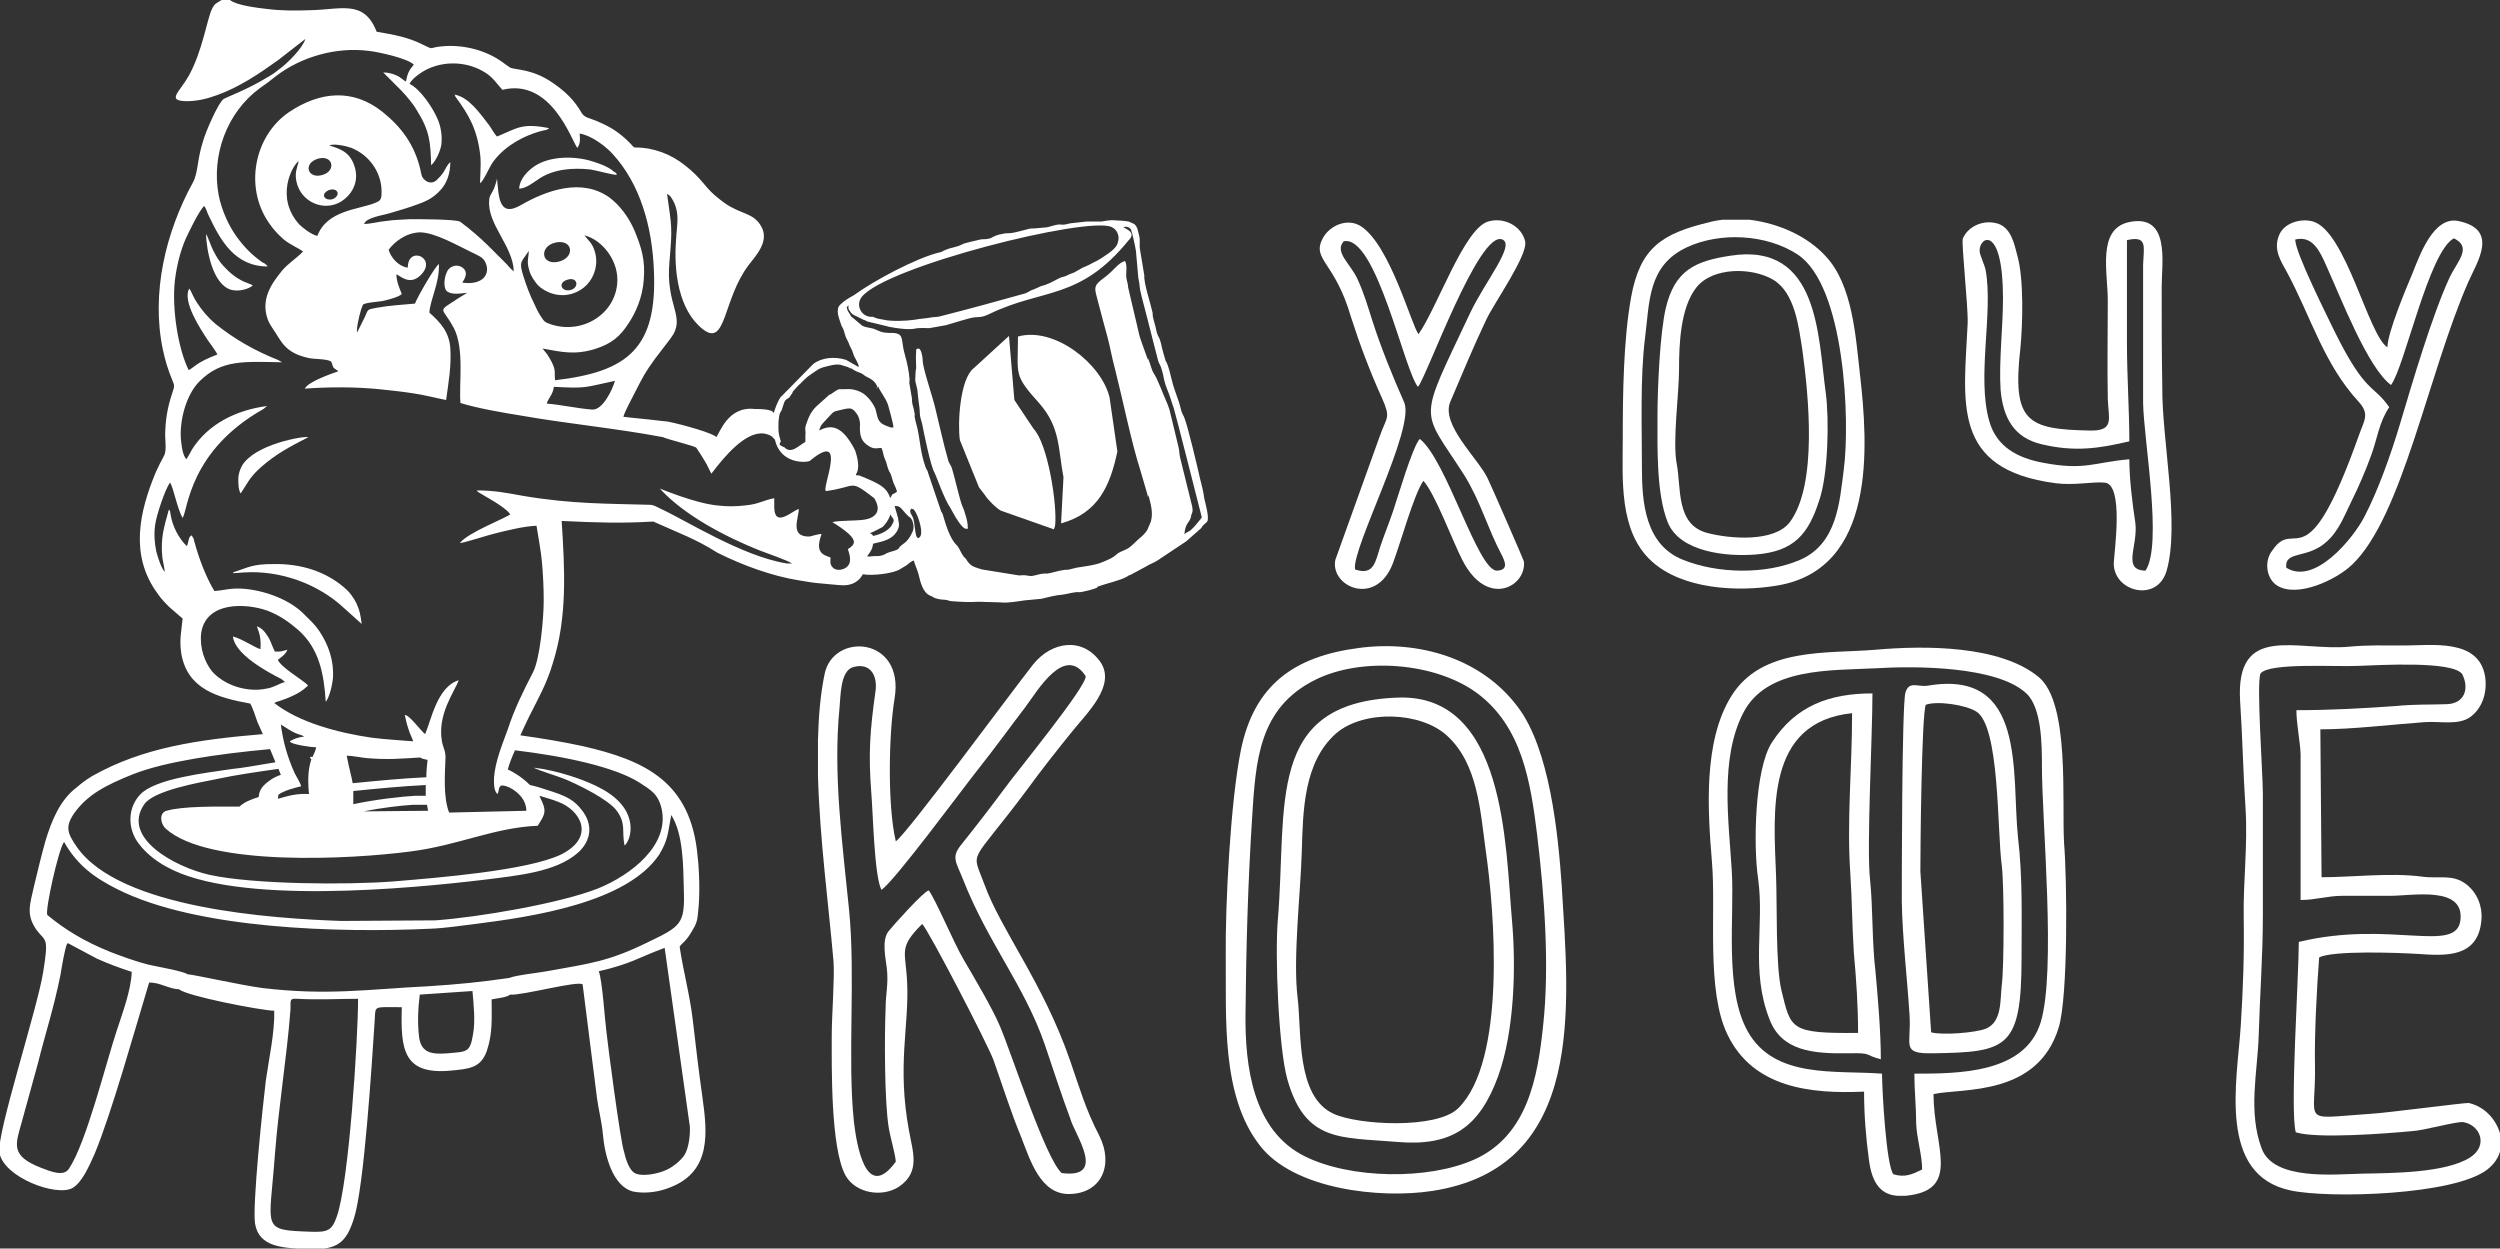 <?xml version="1.0" encoding="utf-8"?>
<!-- Generator: Adobe Illustrator 25.0.0, SVG Export Plug-In . SVG Version: 6.00 Build 0)  -->
<svg version="1.1" id="Слой_1" xmlns="http://www.w3.org/2000/svg" xmlns:xlink="http://www.w3.org/1999/xlink" x="0px" y="0px"
	 viewBox="0 0 417.5 208.5" style="enable-background:new 0 0 417.5 208.5;" xml:space="preserve">
<rect x="0" y="0" width="417.5" height="208.5" fill="#333333" stroke="none"/>
<style type="text/css">
	.st0{fill:#ffffff;}
</style>
<g>
	<path class="st0" d="M159.8,91C159.9,91,159.7,90.8,159.8,91L159.8,91z"/>
	<path class="st0" d="M146.5,64.9c0-0.1,0-0.1-0.1-0.2C146.4,64.8,146.4,64.9,146.5,64.9z"/>
	<path class="st0" d="M322,114.5c-1.7,0.3-3.2-0.9-3.8,1.2c-0.6,2.2-0.6,32.3-0.6,34.8c0.1,6.2,0.9,12.8,1.3,19.1
		c0.3,5.1-1.5,6.4,4,6.3c12.3-0.2,14.7-0.8,14.7-16c0-6.8,0.2-13.4-0.6-20.1C335.9,129.2,338.5,111.7,322,114.5z M334.3,164.5
		c-0.3,2.4,0.1,6.2-2.7,7.3c-1.8,0.7-7.3,1.1-9.1,0.6l-1.8-26.9c0-3.7,0.2-25.9,0.9-27.8c1.9-0.7,6.6,0,8.4,1.1
		c4,2.4,3.5,19.9,4.3,25.8C334.7,147.8,334.7,161.4,334.3,164.5z"/>
	<path class="st0" d="M130.1,72.6l0.1,0.7C130.2,73.3,130.1,72.8,130.1,72.6z"/>
	<path class="st0" d="M340.5,113.1c-6.5-5.4-19.2-5.3-27.2-4.6c-8.2,0.7-19.1-0.5-24.2,7.8c-4.7,7.6-3.9,19.2-3.2,27.7
		c0.7,8.5-1,21.4,2.6,28.8c4.3,8.9,13.9,9.9,22.8,9.5c0,3.8,0.3,7.6,0.8,11.3c0.4,3.2,1.5,5.9,4.8,6.1h1c0.1,0,0.2,0,0.3,0
		c9.5-0.9,4.7-8.2,4.7-17c4.9-1,17.4,0.4,20.9-11.1c1.6-5.2,1.4-24.8,0.9-30.8C344.3,133.8,345.7,117.5,340.5,113.1z M340.8,170.7
		c-2.6,8.6-13.8,8.6-21.1,8.6c0,3,0.3,5.4,0.3,8.3c0.1,2.6,1,5.3,1,7.7c-1.6,0.8-2.9,1.4-4.8,0.8c-1.2-1.4-1.9-14.1-1.9-16.8
		c-7.8-0.6-17.9,0.9-22.4-7c-4-7.1-2.2-19.1-2.7-27c-0.5-8.2-2-18.6,1.9-26.2c3.9-7.7,14.7-7.1,22.2-7.5c6.4-0.4,20.2-0.4,25.1,4.2
		c2.6,2.4,2.6,8.8,2.6,12.1C341,137.2,343.4,162.2,340.8,170.7z"/>
	<path class="st0" d="M380.3,97.8c3.4,2.1,9.9-1,12.5-3.5c8.4-8,12.7-31.9,19.4-47.2c1.5-3.4,5.2-8.8-1.7-10.2
		c-4.1-0.8-6.4,5.7-7.6,8.7c-1.1,2.6-4.2,10-4.2,12.4c-3.2-2-6.9-19.3-12.4-21c-2-0.6-4.9,0.2-5.7,2.3c-1,2.4,0.3,4.3,1.4,6.3
		c4,7.5,6.1,15.2,11.9,21.5c1.9,2.1,0.9,3.1,0,5.7c-8.9,25-10.5,13.3-14.4,19.1C378.1,93.6,378.4,96.6,380.3,97.8z M388.5,90.5
		c2.1-1.8,3.1-4.6,4.2-6.8c1.2-2.4,2.4-5.2,3.3-7.7c1-2.7,1.3-5.5,3-8c-2.7-3.9-3.9-2.1-9.1-12.6c-1.2-2.5-6.6-13.2-6.6-15.4
		c2.9-0.7,4.1,1.9,5.2,4.4c2.5,5.5,6.9,17,10.8,19.9c2.3-3.1,6.3-22.3,10.5-24.5c3.1,1.5,0.6,3.8-0.7,6.5c-3,6.5-6.2,17.5-8.3,24.5
		c-1.5,5-3.6,11-6,15.6c-1.9,3.6-8.3,11.4-13,8.4C381.5,91.9,385.3,93.4,388.5,90.5z"/>
	<path class="st0" d="M160.7,84.5c-0.3-0.6-1.3-4.9-1.7-6.2c-0.2-0.7-0.5-0.8-0.7-1.6c-0.8-2.8-1.4-5.7-2.1-8.5
		c-0.4-1.8-2.1-6.7-2.1-7.9c0-0.3-0.2-2.6-1-2c-0.2,0.2-0.1,0-0.1,0.4c-0.1,1.1,0,1.6,0,2.7c0,0.3-0.1,0.4-0.1,0.8
		c-0.1,2-0.1,1,0.3,2.9c0.1,0.7,0.1,1.2,0.2,1.9c0.1,0.6,0.2,1.4,0.2,1.9c0,0.6,0.2,1.2,0.4,1.9c0.3,1.5,1.4,7.1,2.1,8.2
		c0.1,0.1,1.6,4.4,2.6,5.8l0.5,0.9c0.3,0.6,1.5,2.6,2.1,2.6c0.6,0,0.3-0.1,0.3-0.3C161.7,87.4,161.1,85.3,160.7,84.5z"/>
	<path class="st0" d="M412.3,184.2c-0.4-0.1-14.1,1.7-16.3,1.8c-12.1,0.8-9.2,1.9-9.4-8.1c-0.1-5.1,0.3-12.9,0.7-18
		c2.2-1.2,13.1-0.8,16.4-0.6c4.5,0.3,10.2,0.8,10.7-5.7c0.2-2.2-0.7-4.5-2.5-5.9c-2.3-1.8-4.6-0.9-7.4-1.3
		c-5.3-0.7-11.7,0.1-16.8,0.1l-0.2-24.7c5.4,0,11.8-0.8,17.4-1.2c2.5-0.2,5.7,0.6,7.7-0.9c2.1-1.6,2.8-4.3,2.4-6.8
		c-1.1-6.3-8.9-5.1-13.6-5.1c-3.1,0-6-0.1-9.1,0.2c-8.7,0.8-19-4.1-18.2,9.1c0.4,5.9,0.5,11.9,0.9,17.8c0.4,6.1-0.4,12.3-0.3,18.3
		c0.1,6.3-0.1,11.9-0.5,18.2c-0.6,9.2-3.9,24.8,8.3,27.4c6.5,1.4,27.4,0.8,32.9-3.5c1.5-1.2,2.2-2.6,2.3-4.1v-1
		C417.3,187.5,415.3,184.9,412.3,184.2z M412.5,193.3c-4.1,2.6-13,2.6-18,2.7c-4.7,0.1-14.8,1.2-16.8-4.2
		c-2.3-6.1-0.7-12.7-0.5-18.8c0.2-6.9,0.7-13.3,0.7-20.4l0-20c0-3.4-1.1-18.5-0.4-20.1c1.3-1.9,12.7-1.1,16.4-1.3
		c3.2-0.1,15.8-0.9,17.3,1.4c1.2,2.4,0.4,4.9-2.6,5c-3.1,0.1-5.4,0-8.4,0.3c-5.6,0.4-11,0.7-16.7,0.7c0,2.2,0.6,5.1,0.7,7.3l0,24.4
		c2.5,0,4.5-0.7,7-0.7c2.7,0,5.3,0,8,0c3.7,0,12.3-1.7,11.7,4c-0.6,5.8-11.7,0-27,3.7c0,5.7-1.5,28.3-0.5,31.8
		c3.6,1.1,15.1,0.2,19.4-0.2c2-0.1,7.6-1.7,8.6-1.5C414.2,187.9,415.6,191.3,412.5,193.3z"/>
	<path class="st0" d="M230.8,66.5c1.5,3.4,0.8,3-0.4,6.4L223,93.5c-0.9,4.5,6.8,7.9,9.6,0.6c1.3-3.4,3.5-11.5,5.1-13.8
		c1.9,2,4.9,10.1,6.5,13.2c4.1,8.1,10.7,4.5,10.3,0.3c0-0.2-5.6-13-6.1-14c-1.7-3.4-7.8-8.9-6.2-12.7c2-4.7,3.9-9.3,6-13.7
		c1.3-2.8,7-10.8,6.5-13.1c-0.6-2.6-3.6-4.1-6.2-3.3c-4,1.2-8.4,14.2-11.6,18.8c-1.1-1.2-4.7-14.8-9.6-18c-2.3-1.5-5.3-0.1-6.4,2
		c-1.9,3.6,2,3.8,4.7,13.1C227,57.3,228.8,62.1,230.8,66.5z M224.4,40.3c5.4-1.2,10.1,21.6,12.4,24.3c1.4-1.5,10.2-26.3,14.1-24.6
		c2.2,0.9-2.9,7-5.4,12.3c-8.8,18.7-8.3,15.6-1,27c2.8,4.5,3.9,8.9,6.3,13.4c0.6,1.2,1.1,2.5-0.8,2.6c-3.2,0.1-8.4-18.5-12.9-22
		c-1.2,1.3-3.6,9.5-4.4,11.9c-0.7,2.1-1.5,4-2.2,6.1c-0.8,2.4-1,4.9-4.2,3.8c-0.7-3.3,10.1-23.6,8.2-27.9c-1.9-4.3-3.9-9.2-5.3-13.6
		c-0.8-2.5-1.4-4.6-2.5-7C225.5,44,222.8,42.1,224.4,40.3z"/>
	<path class="st0" d="M178.7,177.1c-4.5-13-11.5-21.7-14.3-29.4c-2.2-6-2.6-2.8,7.1-15.8c2.4-3.3,5-6.6,7.6-9.8
		c2.4-3,7.3-7.6,4.7-11.5c-3-4.3-8.2-3.5-11.3,0.4c-4,5.1-21,28.2-22.9,29.5c-1.4-5.9-1.2-17.8-0.2-23.9c1.7-10.3-10.3-11.1-11.7-4
		c-0.7,3.4-1,7.1-1.1,11v6c0.3,10.6,1.8,21.7,2.6,31c0.2,2.6-0.3,9.1-0.3,12.3c0,5.3-0.2,18.8,2.3,23.4c1.7,3,6.1,3.7,8.9,1.9
		c3.7-2.5,2.3-5.9,1.7-9.4c-2-10.8,0-17.3-0.3-24.5c-0.2-5.5-1.6-5.9,2.5-10c1,0.9,10.9,20,11.9,22.7c1.5,4.2,2.9,8.7,4.6,12.8
		c1.5,3.8,3.2,9.7,8.1,9.6c5.4-0.1,7.4-4.9,5-9.7C181.3,185.3,180.3,181.7,178.7,177.1z M177.3,195.9c-2.7-2.4-8.3-19.8-10.3-24.5
		c-1.2-2.9-4.4-8.3-6.1-11.2c-1.6-2.7-4.7-10.1-5.8-11.5c-0.8,0.1-5.9,5.8-6.7,6.8c-1.2,1.5-0.5,4.5-0.3,6.2
		c0.3,2.6-0.2,4.3-0.2,6.6c-0.2,4.7-0.2,15.4,0.5,19.9c0.3,1.9,1.1,4.4,1.2,5.8c-5.1,7-6.6-3.3-7-6.7c-1.1-10.6,0.3-24.1-0.8-35.3
		c-1.1-11.1-2.7-22.6-1.6-33.8c0.2-1.9,0.1-6.2,2.3-6.8c2.9-0.8,4.1,1.5,3.7,4.1c-0.9,6.4-1.2,10.3-0.7,16.8
		c0.3,3.5,0.5,14,1.7,16.3c2.1-1.3,13.8-17.2,16.2-20.2c2.7-3.4,5.3-7,7.9-10.4c2-2.7,6.5-10.4,10-5.1c0.4,1.5-11.7,16.2-13.7,19
		c-2.3,3.1-4.7,6.2-7.1,9.2c-1.7,2.1-0.8,2.9,0.3,5.7c4.2,10.7,10.3,17.8,13.7,27.7c1.4,4.1,2.7,8.2,4.2,12.2
		C179.4,189.4,185,196.9,177.3,195.9z"/>
	<path class="st0" d="M152.8,69.3C152.8,69.3,152.8,69.3,152.8,69.3C152.7,69.4,152.9,69.4,152.8,69.3z"/>
	<path class="st0" d="M361,47.9c0-4,1.5-12.3-5.5-10.8c-5.3,1.2-3.5,8.3-3.5,13.1c0,5.4-0.1,11,0,16.4c0.1,3.3,1.2,5.4-3,5.3
		c-10.4-0.2-13-1.4-11.6-13.7c0.4-4.1,0.6-11.6-0.5-15.5c-0.5-1.9-1-4.5-3.1-5.3c-2.3-0.8-5,0.2-6,2.4c-0.3,0.7,0.9,11.3,0.8,14.2
		c-0.6,13.1-2.9,24.4,14.7,26.7c3.2,0.4,6.2-0.3,8.2-0.1c3.2,0.3,1.6,11.4,1.5,13.4c-0.1,4.8,7.2,6.7,8.8,1.4
		c2.3-7.8-0.8-22-0.7-30.9C361,58.9,361,53.4,361,47.9z M358.3,95.3c-4-0.1-1.2-4.1-1.7-8c-0.5-3.3-1-7.3-1-10.6
		c-5.9,0.5-7.4,1.9-14.3,0.6c-4.4-0.8-7.9-2.7-9.1-7c-2.1-7.4,0.7-18.1-0.6-25.2c-0.2-1-1-2.5-1-3.2c-0.1-2.4,3.9-4.5,3.9,7.9
		c0,5-0.7,10.5-0.4,15.3c0.4,4.5,2.1,8,6.9,9.1c5.5,1.3,9.5,0.7,14.6-0.5c0-5.1-0.4-11-0.4-16.4c0-5.7,0-11.4,0-17.2
		c3.5-0.8,2.8,1.1,2.7,4.1l0,23.1C358,73.5,361.2,91,358.3,95.3z"/>
	<path class="st0" d="M312.3,146.9c-0.6-5.2,0.4-24,0.4-31.1c-7.1,0-12.8,2-16.8,8.2c-2.9,4.5-3.1,17.4-2.3,22.7
		c1.1,7.9-1.3,15.3,1.9,23.5c2,5.3,7.2,5.8,13.3,5.7c4-0.1,2.5,0.3,5.3,1c0-4.5-0.5-10.4-0.9-14.7
		C312.6,157.2,312.8,151.7,312.3,146.9z M297.5,165.4c-1-4.2-0.7-14.2-0.9-19.2c-0.4-10.7-1.8-25.6,12.7-27.1
		c0,9.1-0.9,17.9-0.3,26.7c0.3,4.6,0.3,8.9,0.6,13.4c0.4,4.4,0.7,8.8,0.7,13.3C298.9,172.6,299.1,171.9,297.5,165.4z"/>
	<path class="st0" d="M233.4,116.5c-22.2,0.8-18.4,18-20,37.1c-0.5,5.7,0.1,21.4,1.6,26.7c3,10.5,8.9,9.6,18.3,10.4
		c9.2,0.8,13.8-2.5,16.9-11c2.7-7.5,3-18.1,2.3-26C251.4,141.4,251.5,115.8,233.4,116.5z M243.5,185.1c-3.6,3.5-16.7,2.8-20.8,0.9
		c-6.3-2.9-5.3-13.6-6-19.4c-0.8-6.5,0.5-17.5,0.7-24.4c0.2-6.8,0.3-14.9,5.7-19.7c4.6-4,14.2-3.7,18.6,0.4c5.1,4.7,5.5,12.5,6.4,19
		C249.6,152.2,251.6,177.2,243.5,185.1z"/>
	<path class="st0" d="M57.8,98.4c-3.3-3-7.6-4.3-12.2-4.2c-3.4,0-4,0.5-6.7,1.4c0.2,0.2-0.1,0.1,0.4,0.1l1.4-0.1
		c6.1-0.4,12.4,1.9,16.7,5.9l3,2.7c-0.2-1.5-0.3-2.2-0.9-3.5C59.1,99.9,58.4,98.9,57.8,98.4z"/>
	<path class="st0" d="M169.4,66.8l-0.9-10.7l-5.9,5.4c-2.3,1.8-2.7,9.2-2.3,12l3.2,7.9l1,1.3c0.4,0.7,2,2.3,2.7,2.6l0,0l8.8,3.1
		l0.2-0.6c0.4-3.4-1.2-13.7-3.6-16.2L169.4,66.8z"/>
	<path class="st0" d="M253.5,118.1c-6.1-8.2-16.6-11.2-26.5-9.9c-10.9,1.4-17.6,6.2-19.8,17.2c-1.7,8.5-2.6,25.6-2.5,34.5
		c0.1,10-0.8,23.1,5.7,31.4c5.7,7.4,20.2,8.9,28.7,7.6c25.9-3.9,22.9-31.1,21.7-51.1C260.2,139.2,258.8,125.1,253.5,118.1z
		 M257.7,171.3c-0.9,8.6-2.6,18.3-11.4,22.3c-7.7,3.5-20.8,3.3-28.4-0.5c-8.7-4.3-10-15.1-9.9-23.8c0.1-11,0.4-21.7,1.1-32.7
		c0.6-9.6,1.1-18.4,10.6-23.1c7.7-3.8,19.9-2.9,26.9,2.2c7.6,5.6,9,14.9,10.1,23.7C257.9,149.4,258.8,161.2,257.7,171.3z"/>
	<path class="st0" d="M80.2,25.9c0.2,1.7-0.1,4.4,0,4.7c0.6-0.5,1.4-2.4,1.9-3.2c1.8-2.8,5.3-4.8,8.6-5.6c0.5-0.1,0.7-0.1,1-0.4
		c-4.6-0.9-5.3,0-8.7,1.4c-0.5-0.5-1-1.5-1.4-2c-1.4-1.8-3.3-4.6-5.7-5c0.1,0.1,0.1,0.3,0.2,0.4C78.3,19.2,79.7,21.6,80.2,25.9z"/>
	<path class="st0" d="M86.7,31.5c1.2,0,2.6-1.2,3.4-1.7c2.5-1.6,5.6-1.8,8.5-1.5c1.2,0.2,3.6,0.9,4.4,0.9c-0.2-0.5,0.1-0.1-0.4-0.5
		c-0.1,0-0.3-0.2-0.4-0.3c-1-0.7-1.9-1-3.1-1.4c-3-1-7.3-1-9.9,0.8C88.2,28.5,86.8,29.8,86.7,31.5z"/>
	<path class="st0" d="M43.6,78c2.5-2.2,4.8-3.4,7.9-5c-0.9-0.2-9,1.2-11.1,4.8c-0.3,0.6-0.6,1.3-0.6,2.2c0,0.6,0,1.9,0.4,2.4
		C41.4,80.6,41.6,79.8,43.6,78z"/>
	<path class="st0" d="M170,56.2c0,6.5-0.8,6.3,3.6,11.2c3.5,4,3.1,7.6,4,12.3l-0.4,7.7c6.2-1.7,8.2-6.3,9.4-12l-1.3-9
		C184,60.8,176.1,54.5,170,56.2z"/>
	<path class="st0" d="M296.7,97.8c16.7-2.7,15.3-23.3,13.9-35.4c-0.7-6.1-1.2-14.8-5.7-19.6c-3.1-3.4-7.9-5.5-12.7-6.1h-4.6
		c-0.7,0.1-1.4,0.2-2.1,0.4c-8,1.9-11.6,4.3-13.1,12.5c-1.3,7.2-1.4,16.3-1.4,23.7c0,6.6-0.7,15.4,4.8,20.4
		C280.9,98.4,290.1,98.9,296.7,97.8z M281.1,93.5c-6.4-2.5-6.9-9.7-6.9-15.4c0-6.7-0.3-15,0.5-21.5c0.8-6.1,0.4-12.2,7-15.3
		c5.6-2.6,13.3-2.2,18.5,1.2c7.9,5.2,8.8,27.8,7.7,36c-0.7,5.4-1.1,12.3-7.3,15C294.8,96,286.8,95.8,281.1,93.5z"/>
	<path class="st0" d="M41.9,47.5l-0.5-0.2c-1.7-0.6-2.9-1.6-4.1-2.9c-0.6-0.6-1.2-1.6-1.6-2.4c-0.5-0.9-1-2.6-1.3-2.9
		c0.1,2.7,1.1,8.4,4.2,9.3c1.1,0.3,2.7,0,3.6-0.7C42.1,47.6,42,47.5,41.9,47.5C42,47.6,41.9,47.5,41.9,47.5z"/>
	<path class="st0" d="M103,135.4c1.6,2.2,0.8,3.4,1.3,5.8c1-0.7,2.8-5.8-3.7-9.4c-2.8-1.6-7.8-3.2-11.5-3.6c1.2,0.6,3.7,1.3,5.2,1.9
		C96.7,131.1,101.6,133.5,103,135.4z"/>
	<path class="st0" d="M304.9,65.6c-1.3-9.4-1.1-25.2-15.9-22.9c-6,0.9-9.3,2.5-10.8,8.7c-1,4.2-1.4,13.6-1.4,18.1
		c0,5.3-0.2,12.9,1.7,17.7c2,5,9.8,5.8,14.7,5.4c6.4-0.5,8.8-3.4,10.6-9C305.3,79.3,305.5,70.1,304.9,65.6z M298.9,87.2
		c-2.6,3.4-10,2.8-13.8,1.8c-5.3-1.4-4.3-7.6-5.1-11.6c-0.7-3.8,0.4-11.6,0.4-15.7c0-4.1,0.2-10.3,2.9-13.7
		c2.7-3.4,9.2-3.4,12.8-1.3c3.7,2.2,4.3,8,4.9,11.8C302,65.8,303.6,80.9,298.9,87.2z"/>
	<path class="st0" d="M200.4,79.9c-0.4-1.8-2-8.6-2.6-10.1c-0.2-0.6-0.4-0.6-0.6-1.5c-0.4-1.7-1.1-3.1-1.5-4.8
		c-0.3-1.1-0.5-2.3-1-3.2l0,0.1c-0.3-1-0.6-2-0.8-3c-0.2-0.7-0.2-0.8-0.5-1.3c-0.2-0.4-0.3-0.9-0.4-1.4c-0.1-0.5-0.3-1-0.4-1.5
		c-0.2-0.7,0-0.7-0.2-1.3c-0.3-1.4-1.4-4.6-1.3-5.9l-0.7-4.2c-0.2-1.1,0.1-1.6-0.2-2.6c-0.2-0.7-0.2-1.3-0.8-1.8l-0.9-0.4
		c-0.5-0.1-1.7-0.2-2.3-0.2c-0.7-0.1-1.7,0.1-2.3,0.2c-0.8,0-1.7,0-2.5,0l-2.7,0.3c-0.5,0.1-1,0.3-1.4,0.2c-1-0.1-1.8,0.4-2.8,0.5
		c-0.5,0-0.8,0.1-1.3,0.1c-0.5,0.1-0.8,0-1.3,0.1c-0.8,0.2-2.2,0.6-2.9,0.7c-0.6,0.1-0.7,0-1.3,0.1c-0.5,0.1-1.1,0.2-1.5,0.4
		c-0.6,0.2-0.5,0.4-1.3,0.5c-0.6,0.1-0.5,0-1.2,0.1c-0.7,0.2-2.4,0.5-3,0.8c-0.9,0.5-1.8,0.5-2.7,0.9c-0.6,0.2-0.6,0.4-1.3,0.5
		c-3.9,1-10.8,4.7-14.1,7.1c-0.9,0.5-1.6,0.9-2.3,1.6c-0.8,0.8-0.2,2.2,0.1,3.1c0.1,0.3,0.1,0.4,0.3,0.7c0.3,0.5,0.4,1.4,0.7,1.9
		l0.3,0.6c0.3,0.9,0.6,1.1,0.8,1.9c0.2,0.7,1,1.7,0.9,2.2l-2.1-1.2c-1.9-0.6-4.1-0.4-5.5,0.7l-5.5,5.6c-0.5,0.8-0.8,1.7-1.1,2.6
		c-0.1-0.4-0.8-0.7-3.2-0.7c-4.5-0.5-5.8,4.1-6.4,4.7c-0.3-0.6-5.6-2.1-8.1-2.6l0,0c-0.3,0-0.7-0.1-1-0.1c-2.4-0.3-4.9-0.5-6.4-0.7
		c0.3-1,1.4-3,1.9-4c1.5-2.9,1.6-3.2,3.4-5.7l2.6-3.4c2.7-3.6-0.9-5.3-0.2-12.8c0.5-5.8,0.4-5.6-0.4-11.3c0.4,0.2,0.4,0.2,0.7,0.6
		c1.6,2.4,0.9,4.6,0.8,7.1c-0.4,5.2,0.4,11.7,4.5,14.9c3.9,3,3.3-5,7.6-10.7c1.2-1.6,3.7-4.1,2-6.7c-1.3-2.1-3.3-1.8-6-3.7
		c-2.9-2.1-3-2.9-4.9-4.8c-2.3-2.2-4.6-3.7-7.9-4.3c-3.3-0.5-1.5,0.5-3.5-1.4c-1.4-1.3-2.6-2.1-4.4-2.9c-1.9-0.9-2.6-0.7-3.2-1.7
		c-1.2-2.1-2.8-3.6-4.7-4.9c-3.4-2.4-6.2-2.2-7.2-2.6c-0.2-0.1-1.1-0.8-1.4-1c-2.7-1.9-6.2-2.8-9.5-2.6c-3.1,0.2-1.5,0.8-3.8-0.3
		c-2.4-1.2-4.7-1.6-7.6-2.1C60.8-0.1,57,1.6,51.9,1.7c-2.4,0.1-4.9,0.1-7.3-0.2c-1.7-0.2-5.1-0.6-6.2-1.5H37
		c-0.9,0.6-1.1,0.5-1.6,1.5c-0.8,1.6-1.6,7.1-3.9,11.2c-1.6,2.8-3.7,4.1-0.4,4.2c1.8,0,3.5-0.4,5.1-1c3.7-1.3,7.1-3.6,10.3-5.9
		l4.5-3.5c-0.5,1.6-2.9,3.9-3.9,4.7c-0.5,0.4-0.8,0.6-1.3,1c-0.4,0.3-0.8,0.5-1.3,0.8c-2.9,1.8-6.8,3.3-7.1,3.5
		c-0.9,0.5-3.1,5.6-3.5,7.1c-1,3.1-0.8,5.3-1.7,6.9c-4.5,8.2-7,18.4-5,27.9c0.4,1.8,0.8,3.2,1.5,4.9c0.2,0.6,0.5,0.9,0.3,1.6
		c-0.8,2.4-1.3,4.3-1.4,7.1c-0.1,1.2,0.3,3.2-0.2,4.1c-0.5,0.9-1,1.9-1.4,2.8c-2.7,6.5-4.4,13.8,0.3,20.2c0.6,0.9,1.3,1.6,2,2.3
		l2.2,1.9c-0.2,2.2-0.6,3.5-0.2,6c1.1,5.8,6,7.2,11.5,8.2c0.4,0.7,0.9,2.2,1.2,3.1l0.9,2c-10.7,0.9-20,2.2-28.5,7
		c-1,0.6-1.8,1.2-2.6,1.9c-2.8,2.1-4.2,5.6-5.2,8.9c-0.7,2.5-1.3,5-1.9,7.5c-0.7,3.2-1.4,4.8,0.4,7.4c1.5,2,2.1,1,1.1,7.1
		c-1,6.2-7.8,27-7.3,30.1c0.7,4.1,9.5,7.4,12.2,5.9c1.6-0.9,2.8-3.7,3.7-5.7c2.8-6.7,6.8-21,9.1-28.6c1.7-0.1,3.4,1.1,5,1.1
		c1.1,1.1,13.4,3.5,15.9,3.6c0.1,3.5-0.9,8.1-1.4,11.6c-0.5,4.1-2.3,21-1.8,24c0.7,3.9,4.6,4,8.7,4.2c5,0.2,6.5-1,7.8-5.1
		c1.7-5.2,3-25.8,3.5-33.5c0.1-2.1-0.1-1.8,4.5-1.8c-0.2,7,0.2,11.3,8.1,10.6c3.3-0.3,5.1-0.5,6.1-3.3c1-3,0.8-5.4,0.8-8.6
		c0.9-0.2,2.5-0.3,3.1-0.8c1.9,0.2,11.4-2.4,12.1-1.7l2.4,19c0.3,2.2,0.8,3.9,1,6.2c0.3,3.3,1.6,8.6,5.1,9.4c2.1,0.4,4.4,0,6.1-0.7
		c7-2.7,6.2-9.3,5.4-15.1c-0.6-4.2-1.1-8.5-1.6-12.8c-0.5-4.3-1.6-8.2-2.2-12.3c0.3-0.5,0.6-0.6,1-1.1c0.3-0.3,0.7-0.9,1-1.4
		c0.8-1.3,1-1.9,1.1-3.5c0.3-2.5,0.2-6.6-0.1-9.1c-1.1-12.4-8.7-16-19.2-18.4c-3.2-0.7-6.8-1.3-10.4-1.8c0.5-1.1,1-2.2,1.5-3.2
		c1.5-3,2.9-5.4,3.9-8.8C94.8,103,94.3,95,93.8,87c6.5,0.3,9.9,0.4,15.3,0.1c4.2,1.9,7.1,2.9,10.7,5.2c4.4,2.2,9.2,3.9,13.5,4.6
		c1.2,0.2,2.3,0.4,3.4,0.5l3.3,0.3c1,0.1,2.3,0.1,3.3-0.8c0.4-0.3,0.6-0.7,0.8-1c1.4,0.3,5.2-0.1,6.3-0.9l1-0.6
		c0.4-0.3,0.8-0.7,1.2-0.8c0.3,1,0.5,1.3,0.8,2.3c0.3,1.3,0.7,3.1,2,3.6c0.3,0.1,0.5,0.3,0.8,0.4c0.9,0.3,1.3,0.2,1.9,0.3
		c0.3,0.1,0.6,0.2,0.9,0.2c1.1,0.1,3.1,0.2,4.2,0.1c0.3,0,0.3,0,0.5,0l3.4,0.1c1.2,0.2,4-0.4,4.7-0.4l2.1-0.2
		c1.3-0.3,2.3-0.6,3.6-0.7c0.8-0.1,2-0.5,2.7-0.4c0.6,0,2.4-0.5,2.9-0.7c0.5-0.3-0.3,0,0.4-0.3c1.1-0.4,3.7-1,4.7-1.6
		c0.2-0.1,0.2-0.2,0.6-0.3l2.6-1.4c0.6-0.4,1.3-0.6,1.9-1c1.6-1.1,3.2-2.1,4.8-3.2l2.5-2.2c0.4-0.7,0.7-0.7,1-1.1
		c0.4-0.6-0.3-3-0.5-3.9C201,82.2,200.7,81.1,200.4,79.9z M143.9,49.6c4-5.1,37.6-13.5,41.7-11.7c0.7,0.3,1.1,0.9,1.2,1.7
		c0,0.4,0,0.5-0.1,0.8c-0.2,1.2-1.9,2.1-2.9,2.8l-0.7,0.4c-0.9,0.4-0.8,0.5-2.3,1.1l-1.4,0.8c-0.3,0.1-0.5,0.2-0.8,0.3
		c-1.1,0.6-1,0.3-1.8,0.7c-0.2,0.1-1.2,0.7-2.3,1.1c-0.9,0.2-1,0.4-1.8,0.7c-0.7,0.2-0.9,0.5-1.5,0.7c-4.6,1.3-9.4,2.6-14.1,3.8
		c-0.7,0.2-0.9,0.1-1.5,0.2c-1.1,0.2-1.8,0.2-2.9,0.4c-1.2,0.2-3.9,0.3-5.1,0c-0.6-0.1-1.3-0.2-1.8-0.5
		C143.9,53.1,142.8,51,143.9,49.6z M130,71.6l0-0.6c0-0.9,0.1-2,0.5-2.4l0.5-1.5c0.2-0.4,0.5-0.5,0.8-0.7l0.4-0.6
		c0.2-0.2,0.1-0.2,0.2-0.4l0.9-1c0.5-0.4,1.1-1.2,2-1.8c1.2-0.8,1.4-1.1,2.7-1.4c0.9-0.2,1.4-0.4,2.3-0.3l1.3,0.4
		c0.2,0.1,0.1,0,0.3,0.2c0.5,0,0.1,0,0.4,0.1l0.3,0.2c0.7,0.4,1.3,0.5,1.5,0.7c0.1,0.1,0.3,0.2,0.4,0.3c1.2,0.6,1.7,0.9,2.1,2
		c0-0.1,0-0.2,0.1-0.2c0.2,0.7,1.2,1.8,1.6,3c0.2,0.8,0.9,3.1,0.9,3.8l-0.4,0c-1.1-0.4-2-0.6-2.3-1.9c-0.1-0.4-0.2-0.8-0.3-1.2
		c-0.4-1-1.4-2.3-2.4-2.8c-1.4-0.7-2.5-0.5-2.8-0.5l-0.9,0c-0.5,0.2-1,0.6-1.3,0.8c-0.2,0.1-0.3,0.1-0.5,0.3l-2,1.8
		c-0.2,0.2-0.4,0.4-0.6,0.7c-0.4,0.5-0.8,1.4-1,2.1c-0.1,0.1-0.1,0.4-0.2,0.6c-0.1,0.4,0.1,0.6,0,1.5c0,0.2,0,0.5,0,1
		c-1.1,0.6-2.4,2.1-3.5,0.9c-0.1,0-0.3-0.1-0.4-0.2c-0.1,0-0.3-0.1-0.4-0.3l0-0.1l0.2-0.4C130.1,72.8,130,72.2,130,71.6z
		 M148.7,83.2c0-0.1,0-0.1-0.1-0.2c-0.6-1.7-1.9-2.3-5.1-3.6c-1.6-0.1,0.8,0.2-0.7-4.2c-2.2-4.3-4.1-4.3-6-3.3
		c0.1-0.4,0.3-0.9,0.6-1.2l1.2-1.3c0.8-0.8,0.4-0.6,2.5-1.1c1-0.2,1.3-0.1,1.9,0.7c0.5,0.6,0.7,1.6,0.6,2.3c0,1.5,0.2,2.4,1.5,3.2
		c0.9,0.6,1.5,0.3,2.1,0.3c0.3,0.6,0.3,1.3,0.6,1.9c0.3,0.6,0.3,1.1,0.6,1.8c0.1,0.3,0.2,0.3,0.4,0.8c0.1,0.3,0.2,0.7,0.3,1
		c0.2,0.7,0.5,1,0.7,1.8C149.1,82.7,149.1,82.2,148.7,83.2z M148.8,87.9c-0.6,0.8-1.9,1.4-3,1.6c-0.4-0.9-1.5,0.2,1.6-1.5
		c0.4-0.4,1-1.1,1.3-2.1C149.2,86.9,149.6,86.6,148.8,87.9z M19.5,172.1c-1.8,5.4-5.1,18.8-8,23.1c-0.9,1.3-2.9,0.5-4.7-0.2
		c-5.1-2-4.2-3.9-3.2-7.5c0.9-3.3,1.8-6.5,2.7-9.8c1.4-5.6,2.6-9,3.8-14.9c0.2-1.2,0.7-4.3,1.1-5.2c0.3-0.1,0.1-0.1,0.5,0.1l4.5,2.4
		c1.8,0.8,3.9,1.6,5.8,2.2C21.9,165.4,20.4,169.3,19.5,172.1z M56.2,203.3c-0.8,2.2-1.5,2.5-4.3,2.4c-8.4-0.3-6.9-0.3-6-12.8
		c0.7-8.8,2-16.3,2.6-24.2c0.1-1.6-0.3-2,1.2-1.9c3.6,0.2,6.6,0,10.1,0C59.8,173.2,58.3,197.6,56.2,203.3z M79,172.7
		c-0.5,3.1-1,2.9-4.2,3.2c-2.6,0.2-4.4,0-4.8-2.6c-0.3-2.4-0.2-4.8,0.1-7.2l8.8-0.6C79.1,167.7,79.4,170.6,79,172.7z M115.2,188.1
		c0.1,1.5-0.2,3.7-0.9,4.8c-0.6,0.9-2,2.1-3.3,2.6c-1.2,0.5-3.5,1-4.8,0.5c-1.1-0.4-1.7-2.4-2-3.7c-0.6-1.8-2.7-17.8-2.9-19.8
		c-0.3-2.2-0.7-8.7-1.3-10.3c5.6-1.3,6.6-2.3,11-3.9L115.2,188.1z M112.1,136.1c2,3.2,2,8.3,2.1,12.5c0.2,5.7-0.5,6.1-5.9,8.7
		c-6.7,3.3-9.8,3.6-17,4.9c-1.6,0.3-4.9,0.6-6.2,1.1c-4.6,0.7-8.8,1.1-13.5,1.4c-10.2,0.5-16.8,1.6-27.8,0.3
		c-3.7-0.5-11.2-2.2-12.5-2.3c-0.6-0.5-5.2-1.3-6.5-1.6c-2-0.5-4.5-1.4-6.3-2.1c-4.5-1.8-7.7-3.8-10.6-6.2
		c-0.4-0.8,1.9-11.1,2.8-12.2c2.2,3.9,5.1,6,8.9,7.9c13.3,6.7,37,7.3,52.2,6.6c2.7-0.1,5-0.5,7.6-0.8c9.4-1.2,25.3-3.5,30.7-11.6
		C111.6,140.2,111.5,139.2,112.1,136.1z M106.8,130.7c1.8,1.2,3.1,1.8,3.7,4.4c1.3,6-5,11-10.7,13.3c-6.4,2.5-20,4.8-27.1,5.3
		L57,153.8c-11.3-0.4-37-2-44.2-12.4c-1.5-2.2-2-3.3-0.4-5.6c2.2-3.1,5.3-4.7,9.8-6.5c5.3-2.1,14.2-3.4,22.9-4.2l0.9,2.2
		c-3,0.5-5.8,1-7.1,1.1c-4.6,0.7-13,1.6-15.5,4.3c-1.8,1.9-2.2,4.9-0.7,7.5c1.1,1.8,3.1,3.5,5.2,4.6c11.5,6.4,40.6,3.6,53.1,2.1
		c5.6-0.7,11.8-1.3,15.4-4.4c1.9-1.6,2.9-4.2,1-6.9c-1.5-2.1-2.9-2.7-6.1-3.7c-0.9-0.3-1.8-0.6-2.8-0.8c-1.1-1.1-2.4-2-3.7-2.6
		c0.2-0.8,0.7-2.1,1.2-3.2C94.4,126.3,102.7,128.1,106.8,130.7z M49.2,129.1c-1.2-2.7-1.9-5.1-2.3-8.1c0.9,0.5,1.7,1.2,2.9,1.6
		c0.3,0.1,0.7,0.2,1,0.4c-0.9,0.1-1.8,0.4-2.4,0.8c0.1,0.1,0,0.1,0.2,0.2c0.7,0.4,3.4,0.8,4.2,0.8c-0.1,0.5-0.3,1-0.6,1.6l-0.4,0
		l0,0.2l0.2,0.2c-0.4,1.2-0.7,2.8-0.4,5.8c-2.2-0.1-3.4,0.3-5.2,0.8c0-0.2,0.1-0.5,0.1-0.7c1-0.7,2.6-1.1,3.8-1.4
		C50.1,130.6,49.6,129.9,49.2,129.1z M45.4,130.1c-1.7,1.1-2.1,1.9-2.2,3c-1.3,0.4-2.5,0.9-3.2,1.6c-3.9,0-9.4-0.1-12.2,0.7
		c-1.3,0.4-1,2.2-0.1,3c7.1,6.4,31,5.1,40.8,3.8c8-1,14-4,21.3-4.3c1.2-1.9,1.6-2.4,0.4-4.7c0-0.1-0.1-0.2-0.1-0.3
		c1,0.3,2.1,0.6,3.1,1c3.8,1.4,6.3,5.9,0.5,8.8c-5.6,2.7-20.8,3.9-28,4.5c-7.8,0.6-23.4,0.5-30.7-1.1c-5.8-1.3-14.8-6.2-10.9-11.8
		c1.6-2.3,9.1-3.6,12.1-4.2c3.2-0.7,6.8-1.2,10.3-1.7l0.4,1C46.5,129.5,45.7,129.9,45.4,130.1z M43,134.6L43,134.6L43,134.6
		L43,134.6z M59,132.1c4-0.4,8-0.8,12.1-1c0,0.6,0,1.2,0,1.8c-0.7,0-1.3,0-1.8,0c-2,0.1-6.6,0.6-10.3,1.4
		C59,133.4,59,132.7,59,132.1z M69,134.4c0.6,0,1.4,0,2.3,0c0.1,0.3,0.1,0.7,0.2,1l-10.8,0.1C63.7,134.9,67.1,134.5,69,134.4z
		 M71.2,129.8c-4.2,0.2-8.3,0.6-12.3,1c-0.2-1.2-0.5-2-1-4.6c0.9,0,2.3,0.3,3.3,0.4c3.6,0.3,5.6,0.1,9-0.1c0.2,0.2,0.7,0.3,1.2,0.4
		C71.3,127.8,71.2,128.8,71.2,129.8z M139,87.2c1,0.6,1.9,1.2,2.8,2c1.1,1.1,1.1,1.7-0.2,2.5c0.3,1,0.9,2.6-0.7,3.3
		c-0.5,0.2-1.3,0.3-1.8-0.2c-0.6-0.6-0.4-1.2-0.4-1.7c-0.8-0.3-1.7-0.5-1.9-1.6c-0.1-0.8,0.1-1.4,0.4-2.3c-0.3-0.1-1.5,0.3-2,0.4
		c-3.4,0.1-1.8-3.1-1.8-4.6c-1.1,0.3-4,3.2-4.1-0.2l0-1.5c0,0,0-0.1,0-0.1c-1.7,0.3-2.6,1-4.8,1.2c-1.6,0.2-3.2,0.2-4.8,0
		c-3.8-0.4-9.4-2.8-9.5-2.8c4.1,4.5,11.1,8.1,16.6,10.3c1.3,0.5,4.5,1.6,5.5,2.2l-0.9,0c-7.5-1.2-17-7.3-21.2-9.2
		c-0.6-0.3-1.1-0.6-1.7-0.6c-6.8-0.2-13-0.1-21.2-1.5c-2.8-0.5-4.7-0.9-7.7-0.9c0.2,0.3,0.5,0.4,0.8,0.6l2.2,1.3
		c0.8,0.5,2.3,1.5,2.6,2.1c-0.7,0.6-7.2,3.1-8.4,4.8c1.3-0.2,4.5-1.3,6.2-1.7c2.1-0.5,4.4-1.1,6.6-1.2c0.3,2,0.7,3.9,0.9,6
		c0.2,2.2,0.3,4.3,0.3,6.5c0,2.9-0.6,9.7-1.8,12c-1.6,3.1-3.1,6.1-4.2,9.5c-0.9,2.5-2.1,5.3-2.3,8.1c0,0.7-0.1,2.2,0.6,2.7
		c0.3-0.7,0.1-1.1,0.6-1.4c0.3-0.1,1.1,0.1,1.9,0.6l0,0l0,0c1.1,0.7,2.3,1.9,2.3,3.6L75,135.7c-1-2.6-0.7-6.4-0.6-9.2
		c0-1.2-0.4-1.6-0.6-2.7c-0.8-4.6,2.2-8.4,2.8-10.2c-3.6,1.1-4.6,6.7-5.6,9c-0.7-0.5-2.6-3.2-3.4-3.2c0.2,0.8,0.3,1.5,0.6,2.3
		c0.2,0.8,0.6,1.4,0.8,2.1c-2.4-0.2-4.5-0.3-6.9-0.6c-5.5-0.8-12.1-2.5-16.3-5.8l0.4-0.2l0.4-0.1c1.5-0.5,3.5-1.3,4.6-2.4
		c0.3-0.2,0.1,0,0.2-0.3c-1.2-1.1-4.4-2.9-5-4.2c0.6-0.5,1.3-0.9,1.6-1.7c-0.7,0.2-1.2,0.4-2.1,0.3c-0.3-0.5-0.7-1.8-1.1-2.4
		c-0.5-0.8-1-1.5-1.9-1.8c0.5,1.3,0.7,2.2,0.6,3.8c-0.7-0.1-3.2-1.8-4.6-2.1c0.3,2.9,5.5,5.8,8.1,7.1l0.6,0.5
		c-0.9,0.2-1.8,0.9-3.1,1.1c-3.3,0.7-7.1-0.6-9.1-2.9c-1.2-1.5-2.1-3.9-1.8-6.4c0.8-5.3,7.5-5,11.1-3.7c2.1,0.8,3.7,2,5.1,3.2
		c3.5,3.1,4.3,7.3,4.6,12c0.6-0.7,1.1-2.8,1.2-3.9c0.2-2.9-0.7-5.5-2.2-7.8c-0.8-1.2-1.4-1.7-2.4-2.7c-2.5-2.7-7-4.3-10.7-4.5
		c-1.9-0.1-2.9,0.3-4.5,0.4c-1.4-2.3-2.6-5.5-3.3-8.1c-0.1-0.2-0.1-0.5-0.2-0.7l-0.3-0.5c-0.3,0.2-0.4,0.3-0.5,0.8l-0.2,0.8
		c0,0-0.1,0.2-0.1,0.2c-1.3-1.2-2.4-3.3-2.7-5.2l-0.1-0.6c0-0.1-0.1-0.2-0.2-0.3c-0.8,2.9-1.4,4.7-1.1,7.9c0.1,0.8,0.4,1.9,0.4,2.5
		c-0.6-0.7-1.1-2.3-1.4-3.4c-0.3-1.4-0.4-2.9-0.2-4.4c0.2-1.6,1.7-6.1,2.5-7.1c0.6,0.9,1.2,4.4,2.1,5.9c0.9-1.4,1.1-11.2,13.5-18.2
		l0.6-0.5c-5.2,0.7-9.8,3-12.5,7.2c-0.3,0.5-0.6,1.2-1,1.7c-0.1-0.1-0.1-0.2-0.2-0.3c-0.5-0.9-0.6-2.2-0.7-3.2
		c-0.2-3.3,1-7.4,3.1-9.5c3.7-3.7,7.5-3.3,13.8-3.2l-0.7-0.4c-3.8-1.5-7.3-3.5-10.4-6c-1.3-1.1-2.3-2.3-3.2-3.7
		c-0.2-0.3-0.4-0.7-0.6-1.1c-0.2-0.4-0.4-0.9-0.6-1.1c-1.2,2.1,1.9,6.8,3.1,8.6c0.4,0.6,1.4,1.9,1.6,2.4c-3.7,1.4-4,2.3-4.8,2.6
		c-1.8-3.7-2.8-10.3-2.3-14.9c0.3-2.5,0.9-4.9,1.8-7c0.6-1.3,2.3-4.8,3.1-5.5c0.4,0.5,0.5,1.2,0.8,1.7c1.9,4,4.3,8.4,9.8,8.4
		c-0.1-0.2-0.3-0.3-0.5-0.5c-0.2-0.1-0.2-0.1-0.4-0.2c-1.7-1.2-3-2.5-4.3-4.3c-1.3-1.8-2.5-4.4-3-7c-1.2-6.6,1.4-13.7,6.8-17.7
		c0.5-0.4,1-0.7,1.4-1c0.5-0.4,0.9-0.7,1.4-1.1c4.2-3.2,10-4.9,15.5-4.2c1.8,0.2,6.6,1.3,7.5,2.3c-0.7,0.9-1,1.2-1.3,2.8
		c-0.2,0-1-0.8-1.6-1c-0.6-0.3-1.4-0.5-2.2-0.5l3,3c0.5,0.5,0.9,1,1.4,1.6c0.4,0.5,0.8,1,1.2,1.7c2.2,3.5,2.3,5.4,2.4,9.2
		c0.7-0.6,1.5-2.2,1.7-3.4c0.2-1.6-0.1-3.2-0.7-4.5c-0.8-1.8-2.8-4.8-4.6-5.7c0.4-0.9,2.1-2.1,3.3-2.6c3-1.3,6.6-1,9.3,0.7
		c1.3,0.8,1.9,1.8,2.9,2.9c8.1-2,11.5,8.3,12.5,9.7c0.5-0.6,0.5-1.4,0.4-2.4c2.2,0.4,4.5,2.3,5.5,3.4c4.6,5,6.6,12.1,6.9,19.4
		c0.6,13.1-4.4,17-16.5,18.4c-0.1-0.6,0-1.1-0.1-1.8c-0.2-0.9-0.7-1.7-1.2-2.5c-0.2-0.3-0.6-0.7-0.8-1c3.2,0.6,5.4,1.1,8.7,0.1
		c2.9-0.9,4.3-2.2,5.6-4.2c1.3-1.9,2.4-4.5,2.6-7.3c0.3-3.4-0.4-5.5-1.5-8.2c-1-2.4-2.6-4.4-4.2-5.6c-4.6-3.3-10.4-1.3-14.9,1.3
		c-3.7,2.1-3.6-1.7-3.9-4.5C83,30,82.7,31,82.5,31.5c-0.3,0.7-0.8,1.2-0.8,1.9c-0.4,4,4,7.7,4.1,11.9c-0.2-0.1-0.9-0.8-1.1-1.1
		l-3.2-3.2c-0.7-0.7-1.5-1.4-2.3-2.1c-0.4-0.3-0.7-0.6-1.2-1c-0.2-0.1-1-0.8-1.2-0.9c-1-0.4-6.9-0.4-8.3-0.4c-1.4,0.1-2.7,0.1-4,0.3
		c-1.2,0.1-2.6,0.5-3.7,0.5c0.4-1.1,3-1.4,4.3-1.8c1.7-0.5,3.1-0.9,4.7-1.5c1.7-0.6,2.7-1.2,3.8-2.4c1-1.1,1.6-2.7,1.6-4.6
		c-0.4,0.2-0.9,1.3-1.1,1.6c-0.3,0.5-0.8,1-1.2,1.4c-0.6,0.5-1.3,0.5-1.9,0c-0.6-0.5-0.6-0.8-0.8-1.8c-1-4.2-3.2-7.1-6.3-9.6
		c-5-4-10.5-3.4-15.6,0c-5.9,4-7.5,12.6-3.4,18.5c0.8,1.2,1.5,1.9,2.5,2.8c1.1,0.9,2.6,1.5,3.2,2c-0.9,1-2.5,2-3.5,3.2
		c-1.7,2.1-3.6,4.7-2.4,8.1c0.2,0.6,0.5,1,0.8,1.5c1.5,2.1,1.9,4.1,6.1,5c0.9,0.2,3.1,0.1,3.7,0.6c0.2,0.3,0.2,0.7,0.4,1
		c0.3,0.3,0.5,0.3,0.8,0.6c-1.1,0.4-5,1.7-5.6,2.9c4.1-0.3,8.5-0.3,12.5,0.1c1.9,0.2,3.8,0.4,5.7,0.7c1.5,0.2,4.3,0.9,5.4,1.1
		c0.4-2.9,0.9-5.7,0.7-8.7c-0.2-2.7-1.7-4.3-3.5-5.9c0.2-2.4,1.7-4.9,1.6-8.1c-0.6,0.3-3.6,5.5-4,6.6c-2.2,0.2-4.2,0.3-6.4,0.7
		c-1.6,0.3-1.4,0.2-2,1.6l-1.2,2.4c0,0-0.1,0.1-0.1,0.1c0-1,0.2-1.8,0.4-2.7c0.1-0.4,0.2-0.7,0.3-1.1l0.3-0.8
		c0.3-0.4,2.9-0.5,3.6-0.7c0.8-0.2,2.4-0.6,2.9-1.1c-0.4-1-0.9-2.1-0.9-3.3c0.7,0.3,2.2,1.9,4,0.2c3-2.9-2.1-5.1-2.1-1.3
		c-1.5-0.2-2.8-1.6-3.2-3c1-1.3,2.8-2.8,5.2-2.9c2.5,0,6.3,2.2,8.6,3.3c1,0.5,1.9,0.8,2.3,1.6c1,1.9-0.2,4-3.8,3.5
		c0-0.1,1.4-1.7-0.1-2.6c-1-0.6-2.2,0-2.5,0.9c-0.4,0.8-0.6,2.5,0,3.1c0.8,0.7,2.3,0.4,3.4,0.3c-0.4,0.3-1.7,1-2.2,1.4
		c-2.4,1.5-2,1.3-0.9,3c0.3,0.4,0.6,1,0.9,1.5c1.8,3.5,0.8,9.4,1.1,12.5c2.9,0.9,7,1.6,10.1,2.1c8,1.4,15.7,2.1,23.7,3.6
		c0.8,0.4,5.5,1.5,5.6,1.8c0.5,0.7,0.9,1.4,1.4,2.2c0.4,0.6,0.8,1.6,1.1,2.1c2.2-2.9,5.7-7.1,8.8-6.7c0.5,0.1,0.9,0.2,1.3,0.5
		c0.1,0,0.1,0,0.1,0.1v0l0,0c0.1,0.1,0.3,0.3,0.4,0.4c0.9,4,4.9,3.9,5.8,3.6c6.7-5.6,1.7,5.2,2.8,5c5.2-0.7,3.7-2.1,8,1.2
		c1.7,2.8-0.8,3.5-1.8,3.6C142.8,87,140.1,86.9,139,87.2z M102.7,63.6c-0.4,1.4-2,4.9-3.8,4.8c-2.6-0.2-5.1-0.8-7.6-1
		c0.3-1,1-1.4,1.2-2.8C98.1,64.9,97.5,64.7,102.7,63.6z M88.4,45.2c0.3,1,0.9,1.8,1.4,2.4c1.2,1.2,3.5,2.2,5.9,1.4
		c1.8-0.6,3.2-2,3.7-4c0.3-1.2,0.2-2.3-0.2-3.4c-0.4-1.1-1.1-1.6-1.6-2.3c2.8,0.7,5.5,3.9,5.5,7.4c0,5.5-5.6,9.2-11,7.5
		c-1.2-0.4-1.2-0.5-1.8-1.4c-0.4-0.6-0.8-1.4-1.1-2.1c-0.7-1.4-1.3-3-1.8-4.6c-0.8-2.5-0.3-2.3,0.9-4.2
		C88.3,43.1,87.9,43.6,88.4,45.2z M93.3,43.7c-3,0.7-3.3-2.6-0.5-3.2C95.7,39.9,96.1,43,93.3,43.7z M95.4,48.4
		c-1.6,0.5-2.4-1.2-0.6-1.7C96.4,46.2,96.8,47.9,95.4,48.4z M49.5,30.3c0.7,3.4,4.5,5.1,7.4,3.4c1.5-0.9,3.1-2.9,2.4-5.6
		c-0.7-2.6-2.3-3.2-4.3-3.8c0.7-0.4,2.9,0.1,3.7,0.4c3.2,1.3,5.3,4.5,5,8c-0.1,0.8-0.4,0.9-1.1,1.2c-2.7,1.1-8,1.2-9.6,5.5
		c-1-0.2-2.5-1.4-3-1.9c-4.1-4.5-1.2-9.9-0.1-10.6C49.6,28.1,49.2,28.8,49.5,30.3z M53.9,29.2c-2.5,0.8-3.4-1.9-0.8-2.7
		C55.6,25.8,56.2,28.5,53.9,29.2z M56.3,32c0.3,0.5-0.2,1-0.6,1.2c-1.2,0.5-2.4-0.6-0.9-1.4C55.2,31.6,56,31.5,56.3,32z M152.4,88.8
		c-0.1,0.2-0.2,0.4-0.3,0.6c-0.9,1.5-1.2,1.2-1.9,2c-0.3,0.4,0.1,0.1-0.4,0.4c-0.4,0.2-1,0.3-1.5,0.5c-0.6,0.2-0.1,0.1-0.6,0.3
		c-0.9,0.4-1.3,0.2-2.2,0.3c-0.3,0.1-0.5,0-0.7,0c0.6-0.8,0.9-1.2,1-2.1c1.6-0.4,3.1-0.6,4-2.1c0.6-1,0.2-1.5,0.2-2.1l-0.6-2.1
		c0.3,0,0.5,0,0.7,0.1c0.6,0.3,0.6,0.7,1.7,1.7C152.4,86.5,152.8,88,152.4,88.8z M153.6,89.7c-0.9,0.9-0.7-2.5-1.2-3.4
		c-0.1-0.2-0.6-0.9-0.3-1.2c0.1-0.1-0.3-0.2,0.3-0.1C153,85,154.4,88.9,153.6,89.7z M155.2,97.8c0.2,0.4,0.8,0.6,1.2,0.7
		C155.9,98.3,155.4,98.2,155.2,97.8z M158.9,98.8c0.7,0.1,1.5,0.2,2.2,0.3C160.4,99,159.7,98.8,158.9,98.8z M200.4,86.8
		c-0.4,0.5-1.5,1.9-2,2c-0.4,0.2-0.3,0.2-0.6,0.4c0-0.4,0.2-1.3,0.4-1.6c0.3-0.5,0.6-0.8,0.7-1.3c0-0.2,0-0.2,0.1-0.4
		c0.2-0.6,0.2-0.6,0.1-1.3l-2-8.1c-0.2-0.8-0.1-1.1-0.3-1.9l-1.5-6.2c-0.3-1-1-2.4-1.4-3.5l-0.7-1.6c-0.2-0.5-0.6-1-0.8-1.5
		c-0.2-0.6-0.4-1.3-0.7-2l0,0.3c-0.5-1.5-0.9-2.4-1.4-4l-1.9-8.1c0-0.5-0.2-1-0.3-1.6c-0.1-1,0.2-1.9-0.2-2.8
		c-1.1,0.2-2,1.7-3.4,2.7c-2.1,1.5-1.7,1.8-1.1,4.2c0.5,1.9,1,3.8,1.5,5.6c0.5,1.8,0.8,3.7,1.3,5.5c1.2,4.7,2.8,12.5,4.2,16.8
		l1.2,4.1c0.2,0.7,0,0.7,0.2,0.2c0.4,1.6,0.8,2.9,0.4,4.4l-0.6,1.4c-0.3,0.5-0.8,1-1.3,1.4c-0.6,0.5-1.2,1.2-1.8,1.6
		c-0.6,0.4-1.4,0.6-1.8,0.9c-0.5,0.4-0.8,0.7-1.5,1c-0.5,0.2-0.6,0.3-0.9,0.4c-1.3,0.6-3.3,0.8-4.5,1c-0.4,0.1-0.8,0.2-1.2,0.3
		c-0.4,0.1-0.5,0-1,0.1c-0.9,0.1-1.9,0.5-2.8,0.6c-0.4,0,0-0.1-0.5,0c-0.3,0-0.8,0.1-1.1,0.2c-0.4,0.1-0.8,0.2-1.1,0.2l-0.7-0.1
		c-0.4-0.1-0.8,0-1.2,0l-6.2-1c-0.9-0.3-1.7-0.4-2.3-1.2c-0.2-0.2-0.3-0.5-0.5-0.7c-0.2-0.2-0.1,0-0.3-0.3c-0.4-0.5-0.6-1.2-1-1.7
		c0,0,0-0.1-0.1-0.1c0,0,0,0-0.1-0.1c-1.1-1.2-1.7-3.2-2.2-4.9c-0.1-0.5-0.3-0.5-0.4-0.9L155,79c-0.1-0.5-0.2-0.4-0.4-0.9
		c-0.9-2.5-0.9-4.3-1.4-6.6c-0.2-0.7-0.4-1.5-0.5-2.2c0,0,0,0,0,0c0,0,0,0,0.1,0.1c0,0,0,0,0,0c-0.1-0.6-0.2-1.2-0.4-1.8
		c-0.2-0.8,0-0.9-0.2-1.6c-0.1-0.6-0.2-1.1-0.3-1.8c-0.1-0.3,0-0.5,0-0.8c-0.1-1.4-0.4-2.8-0.8-4.2c-0.7-2.4,0-3.5-2-3.6
		c-0.7,0-1.4,0-2-0.2l-1.2-0.5c-0.7-0.2-1.3-0.2-1.9-0.5l-1.9-1.6c-0.2-0.5-0.2-0.3-0.4-0.7c-0.2-0.3-0.2-0.4-0.3-0.8l0.3-0.3
		c0,0.5-0.1,0.5,0.2,0.9l0.2,0.3c0.4,0.5,1,0.6,1.5,0.9c0.4,0.2,0.2,0.1,0.6,0.3c0.4,0.1,0.4,0.2,0.7,0.3l3.3,0.8
		c0.1,0,0.2,0.1,0.4,0.1c1.1,0.2,2.9,0.5,4.1,0.3c0.7-0.2,2.2-0.1,2.5-0.1l2.8-0.5c1.1-0.3,3.8-1.2,4.7-1.3c0.7-0.1,1.2,0.1,2.6-0.6
		c8.9-4.3,15-2.2,23.2-12.3l0.1-0.1c1.2-1.3-0.8-1.8-1-2.1c0.5-0.1,1.1,0,1.3,0.5c0.2,0.5,0.7,2.8,0.8,3.5l0.4,4.5
		c0.4,1.9,0,0.9,0.6,3.3c0.6,2.3,1.2,4.6,1.8,7c0.3,1.2,0.6,2.4,0.9,3.5c0.2,0.7,0.4,0.7,0.6,1.5c0.2,0.6,0.3,1.1,0.4,1.7
		c0.3,1.3,0.7,1.9,1.1,3.2c0.2,0.6,0.3,1,0.5,1.5c0.2,0.5,4.6,17.9,4.7,18.3C200.5,86.7,200.5,86.7,200.4,86.8z"/>
</g>
</svg>

